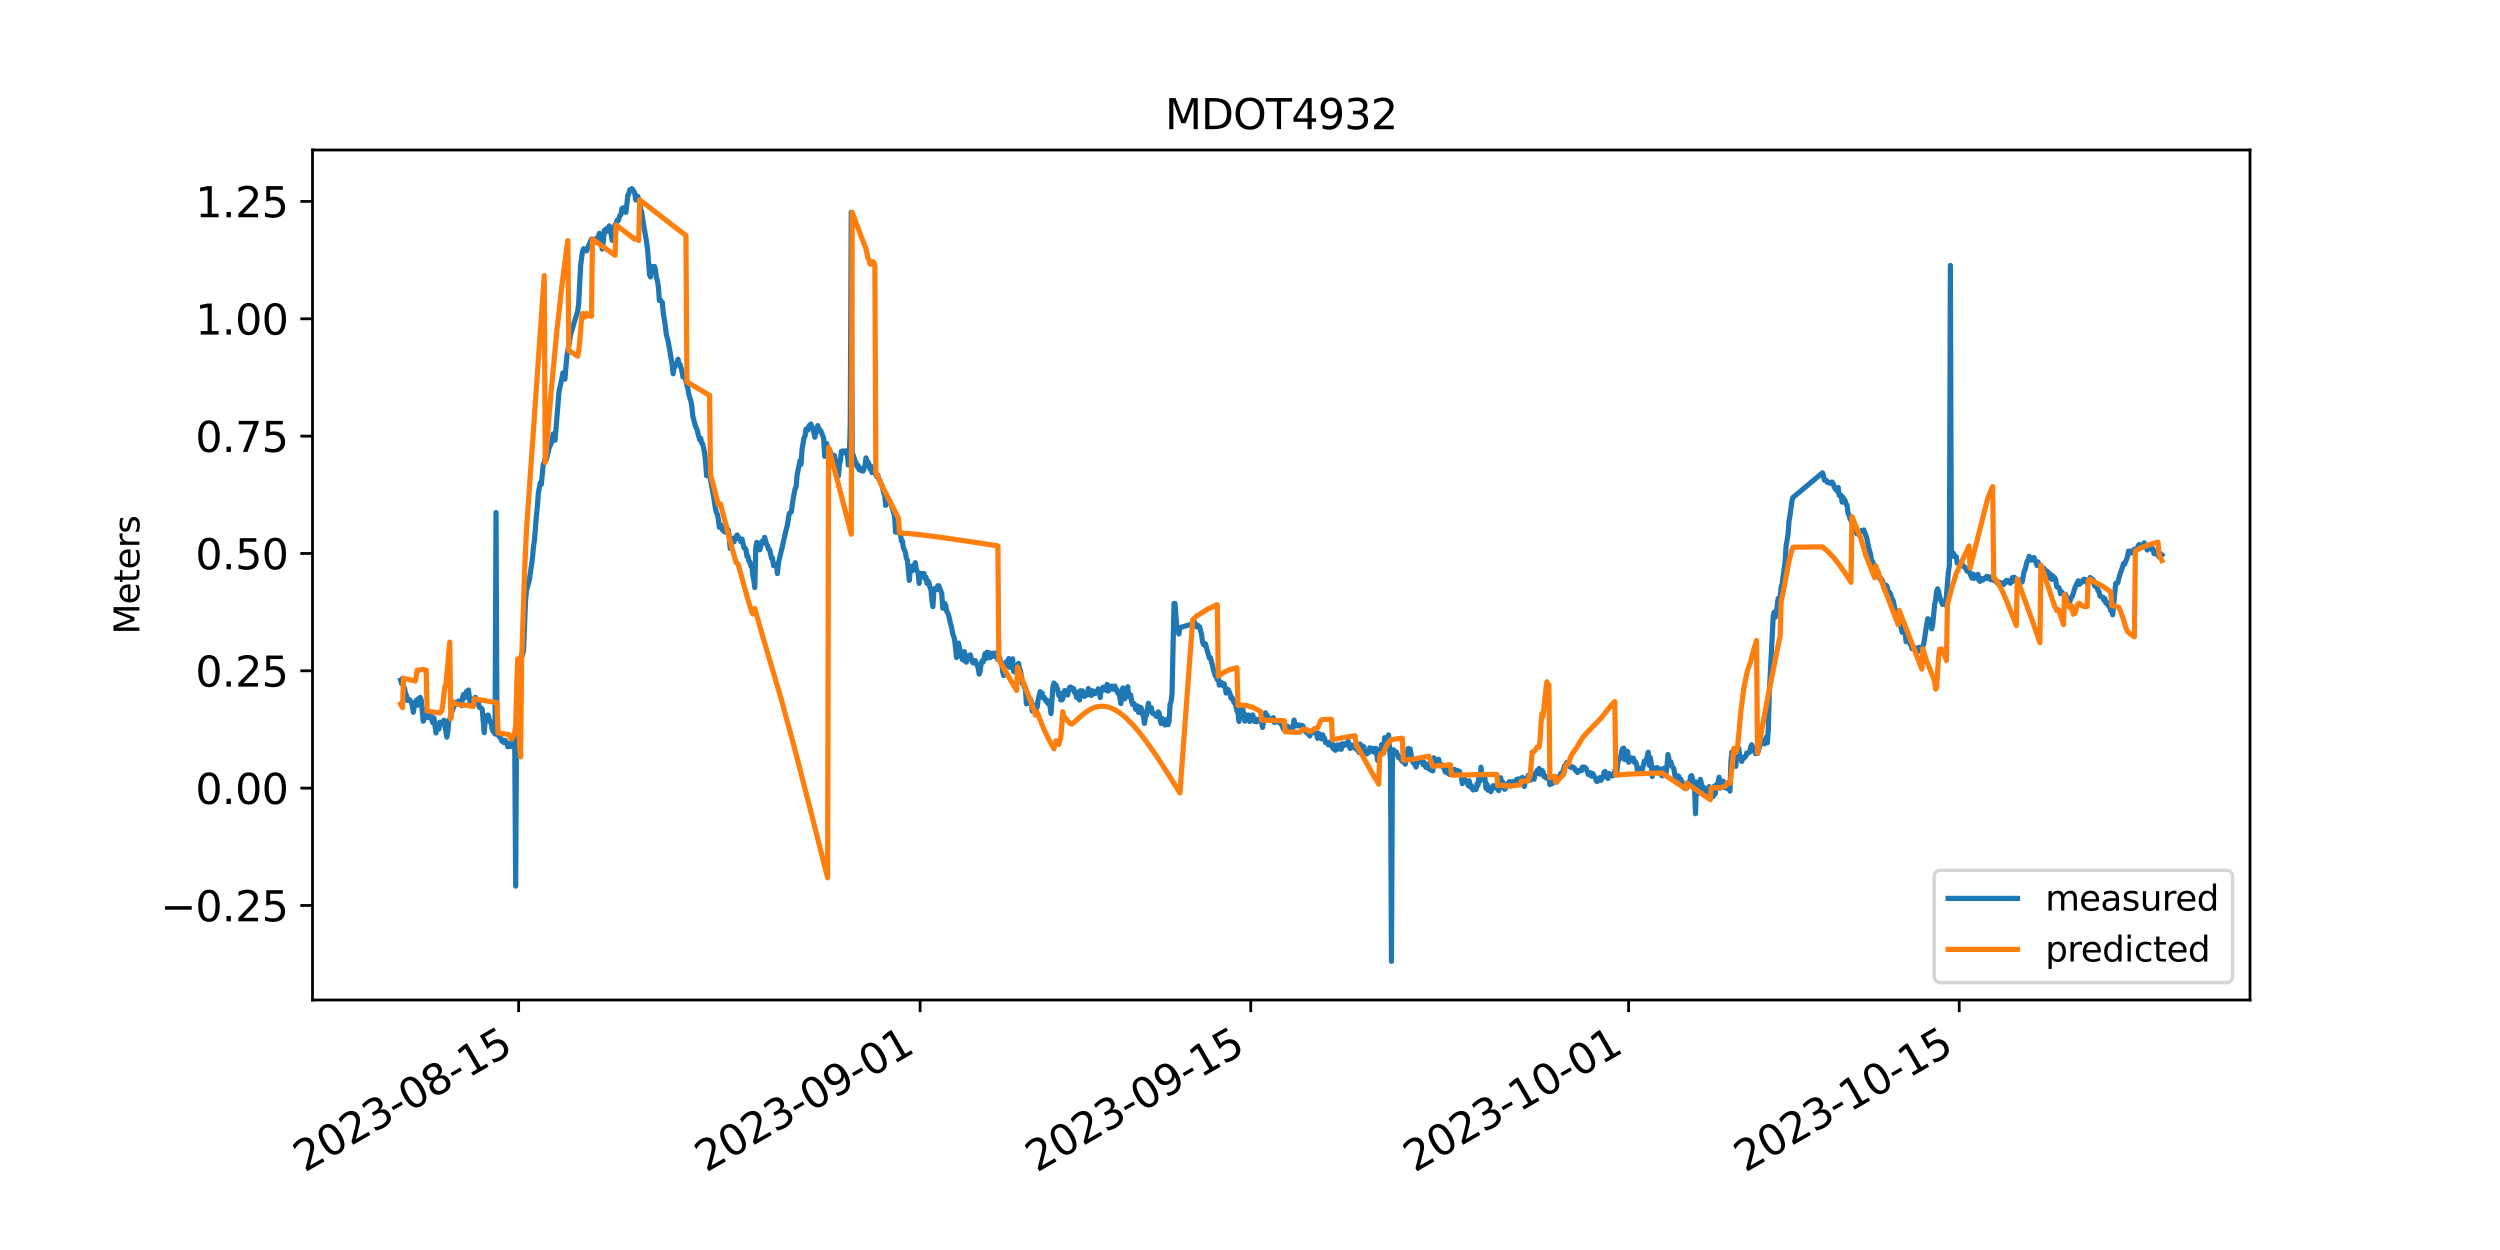 <?xml version="1.0" encoding="utf-8" standalone="no"?>
<!DOCTYPE svg PUBLIC "-//W3C//DTD SVG 1.1//EN"
  "http://www.w3.org/Graphics/SVG/1.1/DTD/svg11.dtd">
<svg xmlns:xlink="http://www.w3.org/1999/xlink" width="720pt" height="360pt" viewBox="0 0 720 360" xmlns="http://www.w3.org/2000/svg" version="1.1">
 <defs>
  <style type="text/css">*{stroke-linejoin: round; stroke-linecap: butt}</style>
 </defs>
 <g id="figure_1">
  <g id="patch_1">
   <path d="M 0 360 
L 720 360 
L 720 0 
L 0 0 
z
" style="fill: #ffffff"/>
  </g>
  <g id="axes_1">
   <g id="patch_2">
    <path d="M 90 288 
L 648 288 
L 648 43.2 
L 90 43.2 
z
" style="fill: #ffffff"/>
   </g>
   <g id="matplotlib.axis_1">
    <g id="xtick_1">
     <g id="line2d_1">
      <defs>
       <path id="m3774cfbb90" d="M 0 0 
L 0 3.5 
" style="stroke: #000000; stroke-width: 0.8"/>
      </defs>
      <g>
       <use xlink:href="#m3774cfbb90" x="149.371" y="288" style="stroke: #000000; stroke-width: 0.8"/>
      </g>
     </g>
     <g id="text_1">
      <!-- 2023-08-15 -->
      <g transform="translate(87.727 337.766) rotate(-30) scale(0.12 -0.12)">
       <defs>
        <path id="DejaVuSans-32" d="M 1228 531 
L 3431 531 
L 3431 0 
L 469 0 
L 469 531 
Q 828 903 1448 1529 
Q 2069 2156 2228 2338 
Q 2531 2678 2651 2914 
Q 2772 3150 2772 3378 
Q 2772 3750 2511 3984 
Q 2250 4219 1831 4219 
Q 1534 4219 1204 4116 
Q 875 4013 500 3803 
L 500 4441 
Q 881 4594 1212 4672 
Q 1544 4750 1819 4750 
Q 2544 4750 2975 4387 
Q 3406 4025 3406 3419 
Q 3406 3131 3298 2873 
Q 3191 2616 2906 2266 
Q 2828 2175 2409 1742 
Q 1991 1309 1228 531 
z
" transform="scale(0.016)"/>
        <path id="DejaVuSans-30" d="M 2034 4250 
Q 1547 4250 1301 3770 
Q 1056 3291 1056 2328 
Q 1056 1369 1301 889 
Q 1547 409 2034 409 
Q 2525 409 2770 889 
Q 3016 1369 3016 2328 
Q 3016 3291 2770 3770 
Q 2525 4250 2034 4250 
z
M 2034 4750 
Q 2819 4750 3233 4129 
Q 3647 3509 3647 2328 
Q 3647 1150 3233 529 
Q 2819 -91 2034 -91 
Q 1250 -91 836 529 
Q 422 1150 422 2328 
Q 422 3509 836 4129 
Q 1250 4750 2034 4750 
z
" transform="scale(0.016)"/>
        <path id="DejaVuSans-33" d="M 2597 2516 
Q 3050 2419 3304 2112 
Q 3559 1806 3559 1356 
Q 3559 666 3084 287 
Q 2609 -91 1734 -91 
Q 1441 -91 1130 -33 
Q 819 25 488 141 
L 488 750 
Q 750 597 1062 519 
Q 1375 441 1716 441 
Q 2309 441 2620 675 
Q 2931 909 2931 1356 
Q 2931 1769 2642 2001 
Q 2353 2234 1838 2234 
L 1294 2234 
L 1294 2753 
L 1863 2753 
Q 2328 2753 2575 2939 
Q 2822 3125 2822 3475 
Q 2822 3834 2567 4026 
Q 2313 4219 1838 4219 
Q 1578 4219 1281 4162 
Q 984 4106 628 3988 
L 628 4550 
Q 988 4650 1302 4700 
Q 1616 4750 1894 4750 
Q 2613 4750 3031 4423 
Q 3450 4097 3450 3541 
Q 3450 3153 3228 2886 
Q 3006 2619 2597 2516 
z
" transform="scale(0.016)"/>
        <path id="DejaVuSans-2d" d="M 313 2009 
L 1997 2009 
L 1997 1497 
L 313 1497 
L 313 2009 
z
" transform="scale(0.016)"/>
        <path id="DejaVuSans-38" d="M 2034 2216 
Q 1584 2216 1326 1975 
Q 1069 1734 1069 1313 
Q 1069 891 1326 650 
Q 1584 409 2034 409 
Q 2484 409 2743 651 
Q 3003 894 3003 1313 
Q 3003 1734 2745 1975 
Q 2488 2216 2034 2216 
z
M 1403 2484 
Q 997 2584 770 2862 
Q 544 3141 544 3541 
Q 544 4100 942 4425 
Q 1341 4750 2034 4750 
Q 2731 4750 3128 4425 
Q 3525 4100 3525 3541 
Q 3525 3141 3298 2862 
Q 3072 2584 2669 2484 
Q 3125 2378 3379 2068 
Q 3634 1759 3634 1313 
Q 3634 634 3220 271 
Q 2806 -91 2034 -91 
Q 1263 -91 848 271 
Q 434 634 434 1313 
Q 434 1759 690 2068 
Q 947 2378 1403 2484 
z
M 1172 3481 
Q 1172 3119 1398 2916 
Q 1625 2713 2034 2713 
Q 2441 2713 2670 2916 
Q 2900 3119 2900 3481 
Q 2900 3844 2670 4047 
Q 2441 4250 2034 4250 
Q 1625 4250 1398 4047 
Q 1172 3844 1172 3481 
z
" transform="scale(0.016)"/>
        <path id="DejaVuSans-31" d="M 794 531 
L 1825 531 
L 1825 4091 
L 703 3866 
L 703 4441 
L 1819 4666 
L 2450 4666 
L 2450 531 
L 3481 531 
L 3481 0 
L 794 0 
L 794 531 
z
" transform="scale(0.016)"/>
        <path id="DejaVuSans-35" d="M 691 4666 
L 3169 4666 
L 3169 4134 
L 1269 4134 
L 1269 2991 
Q 1406 3038 1543 3061 
Q 1681 3084 1819 3084 
Q 2600 3084 3056 2656 
Q 3513 2228 3513 1497 
Q 3513 744 3044 326 
Q 2575 -91 1722 -91 
Q 1428 -91 1123 -41 
Q 819 9 494 109 
L 494 744 
Q 775 591 1075 516 
Q 1375 441 1709 441 
Q 2250 441 2565 725 
Q 2881 1009 2881 1497 
Q 2881 1984 2565 2268 
Q 2250 2553 1709 2553 
Q 1456 2553 1204 2497 
Q 953 2441 691 2322 
L 691 4666 
z
" transform="scale(0.016)"/>
       </defs>
       <use xlink:href="#DejaVuSans-32"/>
       <use xlink:href="#DejaVuSans-30" x="63.623"/>
       <use xlink:href="#DejaVuSans-32" x="127.246"/>
       <use xlink:href="#DejaVuSans-33" x="190.869"/>
       <use xlink:href="#DejaVuSans-2d" x="254.492"/>
       <use xlink:href="#DejaVuSans-30" x="290.576"/>
       <use xlink:href="#DejaVuSans-38" x="354.199"/>
       <use xlink:href="#DejaVuSans-2d" x="417.822"/>
       <use xlink:href="#DejaVuSans-31" x="453.906"/>
       <use xlink:href="#DejaVuSans-35" x="517.529"/>
      </g>
     </g>
    </g>
    <g id="xtick_2">
     <g id="line2d_2">
      <g>
       <use xlink:href="#m3774cfbb90" x="264.995" y="288" style="stroke: #000000; stroke-width: 0.8"/>
      </g>
     </g>
     <g id="text_2">
      <!-- 2023-09-01 -->
      <g transform="translate(203.352 337.766) rotate(-30) scale(0.12 -0.12)">
       <defs>
        <path id="DejaVuSans-39" d="M 703 97 
L 703 672 
Q 941 559 1184 500 
Q 1428 441 1663 441 
Q 2288 441 2617 861 
Q 2947 1281 2994 2138 
Q 2813 1869 2534 1725 
Q 2256 1581 1919 1581 
Q 1219 1581 811 2004 
Q 403 2428 403 3163 
Q 403 3881 828 4315 
Q 1253 4750 1959 4750 
Q 2769 4750 3195 4129 
Q 3622 3509 3622 2328 
Q 3622 1225 3098 567 
Q 2575 -91 1691 -91 
Q 1453 -91 1209 -44 
Q 966 3 703 97 
z
M 1959 2075 
Q 2384 2075 2632 2365 
Q 2881 2656 2881 3163 
Q 2881 3666 2632 3958 
Q 2384 4250 1959 4250 
Q 1534 4250 1286 3958 
Q 1038 3666 1038 3163 
Q 1038 2656 1286 2365 
Q 1534 2075 1959 2075 
z
" transform="scale(0.016)"/>
       </defs>
       <use xlink:href="#DejaVuSans-32"/>
       <use xlink:href="#DejaVuSans-30" x="63.623"/>
       <use xlink:href="#DejaVuSans-32" x="127.246"/>
       <use xlink:href="#DejaVuSans-33" x="190.869"/>
       <use xlink:href="#DejaVuSans-2d" x="254.492"/>
       <use xlink:href="#DejaVuSans-30" x="290.576"/>
       <use xlink:href="#DejaVuSans-39" x="354.199"/>
       <use xlink:href="#DejaVuSans-2d" x="417.822"/>
       <use xlink:href="#DejaVuSans-30" x="453.906"/>
       <use xlink:href="#DejaVuSans-31" x="517.529"/>
      </g>
     </g>
    </g>
    <g id="xtick_3">
     <g id="line2d_3">
      <g>
       <use xlink:href="#m3774cfbb90" x="360.215" y="288" style="stroke: #000000; stroke-width: 0.8"/>
      </g>
     </g>
     <g id="text_3">
      <!-- 2023-09-15 -->
      <g transform="translate(298.571 337.766) rotate(-30) scale(0.12 -0.12)">
       <use xlink:href="#DejaVuSans-32"/>
       <use xlink:href="#DejaVuSans-30" x="63.623"/>
       <use xlink:href="#DejaVuSans-32" x="127.246"/>
       <use xlink:href="#DejaVuSans-33" x="190.869"/>
       <use xlink:href="#DejaVuSans-2d" x="254.492"/>
       <use xlink:href="#DejaVuSans-30" x="290.576"/>
       <use xlink:href="#DejaVuSans-39" x="354.199"/>
       <use xlink:href="#DejaVuSans-2d" x="417.822"/>
       <use xlink:href="#DejaVuSans-31" x="453.906"/>
       <use xlink:href="#DejaVuSans-35" x="517.529"/>
      </g>
     </g>
    </g>
    <g id="xtick_4">
     <g id="line2d_4">
      <g>
       <use xlink:href="#m3774cfbb90" x="469.038" y="288" style="stroke: #000000; stroke-width: 0.8"/>
      </g>
     </g>
     <g id="text_4">
      <!-- 2023-10-01 -->
      <g transform="translate(407.394 337.766) rotate(-30) scale(0.12 -0.12)">
       <use xlink:href="#DejaVuSans-32"/>
       <use xlink:href="#DejaVuSans-30" x="63.623"/>
       <use xlink:href="#DejaVuSans-32" x="127.246"/>
       <use xlink:href="#DejaVuSans-33" x="190.869"/>
       <use xlink:href="#DejaVuSans-2d" x="254.492"/>
       <use xlink:href="#DejaVuSans-31" x="290.576"/>
       <use xlink:href="#DejaVuSans-30" x="354.199"/>
       <use xlink:href="#DejaVuSans-2d" x="417.822"/>
       <use xlink:href="#DejaVuSans-30" x="453.906"/>
       <use xlink:href="#DejaVuSans-31" x="517.529"/>
      </g>
     </g>
    </g>
    <g id="xtick_5">
     <g id="line2d_5">
      <g>
       <use xlink:href="#m3774cfbb90" x="564.257" y="288" style="stroke: #000000; stroke-width: 0.8"/>
      </g>
     </g>
     <g id="text_5">
      <!-- 2023-10-15 -->
      <g transform="translate(502.614 337.766) rotate(-30) scale(0.12 -0.12)">
       <use xlink:href="#DejaVuSans-32"/>
       <use xlink:href="#DejaVuSans-30" x="63.623"/>
       <use xlink:href="#DejaVuSans-32" x="127.246"/>
       <use xlink:href="#DejaVuSans-33" x="190.869"/>
       <use xlink:href="#DejaVuSans-2d" x="254.492"/>
       <use xlink:href="#DejaVuSans-31" x="290.576"/>
       <use xlink:href="#DejaVuSans-30" x="354.199"/>
       <use xlink:href="#DejaVuSans-2d" x="417.822"/>
       <use xlink:href="#DejaVuSans-31" x="453.906"/>
       <use xlink:href="#DejaVuSans-35" x="517.529"/>
      </g>
     </g>
    </g>
   </g>
   <g id="matplotlib.axis_2">
    <g id="ytick_1">
     <g id="line2d_6">
      <defs>
       <path id="md113af13cb" d="M 0 0 
L -3.5 0 
" style="stroke: #000000; stroke-width: 0.8"/>
      </defs>
      <g>
       <use xlink:href="#md113af13cb" x="90" y="260.779" style="stroke: #000000; stroke-width: 0.8"/>
      </g>
     </g>
     <g id="text_6">
      <!-- −0.25 -->
      <g transform="translate(46.226 265.338) scale(0.12 -0.12)">
       <defs>
        <path id="DejaVuSans-2212" d="M 678 2272 
L 4684 2272 
L 4684 1741 
L 678 1741 
L 678 2272 
z
" transform="scale(0.016)"/>
        <path id="DejaVuSans-2e" d="M 684 794 
L 1344 794 
L 1344 0 
L 684 0 
L 684 794 
z
" transform="scale(0.016)"/>
       </defs>
       <use xlink:href="#DejaVuSans-2212"/>
       <use xlink:href="#DejaVuSans-30" x="83.789"/>
       <use xlink:href="#DejaVuSans-2e" x="147.412"/>
       <use xlink:href="#DejaVuSans-32" x="179.199"/>
       <use xlink:href="#DejaVuSans-35" x="242.822"/>
      </g>
     </g>
    </g>
    <g id="ytick_2">
     <g id="line2d_7">
      <g>
       <use xlink:href="#md113af13cb" x="90" y="226.985" style="stroke: #000000; stroke-width: 0.8"/>
      </g>
     </g>
     <g id="text_7">
      <!-- 0.00 -->
      <g transform="translate(56.281 231.544) scale(0.12 -0.12)">
       <use xlink:href="#DejaVuSans-30"/>
       <use xlink:href="#DejaVuSans-2e" x="63.623"/>
       <use xlink:href="#DejaVuSans-30" x="95.41"/>
       <use xlink:href="#DejaVuSans-30" x="159.033"/>
      </g>
     </g>
    </g>
    <g id="ytick_3">
     <g id="line2d_8">
      <g>
       <use xlink:href="#md113af13cb" x="90" y="193.191" style="stroke: #000000; stroke-width: 0.8"/>
      </g>
     </g>
     <g id="text_8">
      <!-- 0.25 -->
      <g transform="translate(56.281 197.75) scale(0.12 -0.12)">
       <use xlink:href="#DejaVuSans-30"/>
       <use xlink:href="#DejaVuSans-2e" x="63.623"/>
       <use xlink:href="#DejaVuSans-32" x="95.41"/>
       <use xlink:href="#DejaVuSans-35" x="159.033"/>
      </g>
     </g>
    </g>
    <g id="ytick_4">
     <g id="line2d_9">
      <g>
       <use xlink:href="#md113af13cb" x="90" y="159.397" style="stroke: #000000; stroke-width: 0.8"/>
      </g>
     </g>
     <g id="text_9">
      <!-- 0.50 -->
      <g transform="translate(56.281 163.956) scale(0.12 -0.12)">
       <use xlink:href="#DejaVuSans-30"/>
       <use xlink:href="#DejaVuSans-2e" x="63.623"/>
       <use xlink:href="#DejaVuSans-35" x="95.41"/>
       <use xlink:href="#DejaVuSans-30" x="159.033"/>
      </g>
     </g>
    </g>
    <g id="ytick_5">
     <g id="line2d_10">
      <g>
       <use xlink:href="#md113af13cb" x="90" y="125.602" style="stroke: #000000; stroke-width: 0.8"/>
      </g>
     </g>
     <g id="text_10">
      <!-- 0.75 -->
      <g transform="translate(56.281 130.161) scale(0.12 -0.12)">
       <defs>
        <path id="DejaVuSans-37" d="M 525 4666 
L 3525 4666 
L 3525 4397 
L 1831 0 
L 1172 0 
L 2766 4134 
L 525 4134 
L 525 4666 
z
" transform="scale(0.016)"/>
       </defs>
       <use xlink:href="#DejaVuSans-30"/>
       <use xlink:href="#DejaVuSans-2e" x="63.623"/>
       <use xlink:href="#DejaVuSans-37" x="95.41"/>
       <use xlink:href="#DejaVuSans-35" x="159.033"/>
      </g>
     </g>
    </g>
    <g id="ytick_6">
     <g id="line2d_11">
      <g>
       <use xlink:href="#md113af13cb" x="90" y="91.808" style="stroke: #000000; stroke-width: 0.8"/>
      </g>
     </g>
     <g id="text_11">
      <!-- 1.00 -->
      <g transform="translate(56.281 96.367) scale(0.12 -0.12)">
       <use xlink:href="#DejaVuSans-31"/>
       <use xlink:href="#DejaVuSans-2e" x="63.623"/>
       <use xlink:href="#DejaVuSans-30" x="95.41"/>
       <use xlink:href="#DejaVuSans-30" x="159.033"/>
      </g>
     </g>
    </g>
    <g id="ytick_7">
     <g id="line2d_12">
      <g>
       <use xlink:href="#md113af13cb" x="90" y="58.014" style="stroke: #000000; stroke-width: 0.8"/>
      </g>
     </g>
     <g id="text_12">
      <!-- 1.25 -->
      <g transform="translate(56.281 62.573) scale(0.12 -0.12)">
       <use xlink:href="#DejaVuSans-31"/>
       <use xlink:href="#DejaVuSans-2e" x="63.623"/>
       <use xlink:href="#DejaVuSans-32" x="95.41"/>
       <use xlink:href="#DejaVuSans-35" x="159.033"/>
      </g>
     </g>
    </g>
    <g id="text_13">
     <!-- Meters -->
     <g transform="translate(40.146 182.688) rotate(-90) scale(0.1 -0.1)">
      <defs>
       <path id="DejaVuSans-4d" d="M 628 4666 
L 1569 4666 
L 2759 1491 
L 3956 4666 
L 4897 4666 
L 4897 0 
L 4281 0 
L 4281 4097 
L 3078 897 
L 2444 897 
L 1241 4097 
L 1241 0 
L 628 0 
L 628 4666 
z
" transform="scale(0.016)"/>
       <path id="DejaVuSans-65" d="M 3597 1894 
L 3597 1613 
L 953 1613 
Q 991 1019 1311 708 
Q 1631 397 2203 397 
Q 2534 397 2845 478 
Q 3156 559 3463 722 
L 3463 178 
Q 3153 47 2828 -22 
Q 2503 -91 2169 -91 
Q 1331 -91 842 396 
Q 353 884 353 1716 
Q 353 2575 817 3079 
Q 1281 3584 2069 3584 
Q 2775 3584 3186 3129 
Q 3597 2675 3597 1894 
z
M 3022 2063 
Q 3016 2534 2758 2815 
Q 2500 3097 2075 3097 
Q 1594 3097 1305 2825 
Q 1016 2553 972 2059 
L 3022 2063 
z
" transform="scale(0.016)"/>
       <path id="DejaVuSans-74" d="M 1172 4494 
L 1172 3500 
L 2356 3500 
L 2356 3053 
L 1172 3053 
L 1172 1153 
Q 1172 725 1289 603 
Q 1406 481 1766 481 
L 2356 481 
L 2356 0 
L 1766 0 
Q 1100 0 847 248 
Q 594 497 594 1153 
L 594 3053 
L 172 3053 
L 172 3500 
L 594 3500 
L 594 4494 
L 1172 4494 
z
" transform="scale(0.016)"/>
       <path id="DejaVuSans-72" d="M 2631 2963 
Q 2534 3019 2420 3045 
Q 2306 3072 2169 3072 
Q 1681 3072 1420 2755 
Q 1159 2438 1159 1844 
L 1159 0 
L 581 0 
L 581 3500 
L 1159 3500 
L 1159 2956 
Q 1341 3275 1631 3429 
Q 1922 3584 2338 3584 
Q 2397 3584 2469 3576 
Q 2541 3569 2628 3553 
L 2631 2963 
z
" transform="scale(0.016)"/>
       <path id="DejaVuSans-73" d="M 2834 3397 
L 2834 2853 
Q 2591 2978 2328 3040 
Q 2066 3103 1784 3103 
Q 1356 3103 1142 2972 
Q 928 2841 928 2578 
Q 928 2378 1081 2264 
Q 1234 2150 1697 2047 
L 1894 2003 
Q 2506 1872 2764 1633 
Q 3022 1394 3022 966 
Q 3022 478 2636 193 
Q 2250 -91 1575 -91 
Q 1294 -91 989 -36 
Q 684 19 347 128 
L 347 722 
Q 666 556 975 473 
Q 1284 391 1588 391 
Q 1994 391 2212 530 
Q 2431 669 2431 922 
Q 2431 1156 2273 1281 
Q 2116 1406 1581 1522 
L 1381 1569 
Q 847 1681 609 1914 
Q 372 2147 372 2553 
Q 372 3047 722 3315 
Q 1072 3584 1716 3584 
Q 2034 3584 2315 3537 
Q 2597 3491 2834 3397 
z
" transform="scale(0.016)"/>
      </defs>
      <use xlink:href="#DejaVuSans-4d"/>
      <use xlink:href="#DejaVuSans-65" x="86.279"/>
      <use xlink:href="#DejaVuSans-74" x="147.803"/>
      <use xlink:href="#DejaVuSans-65" x="187.012"/>
      <use xlink:href="#DejaVuSans-72" x="248.535"/>
      <use xlink:href="#DejaVuSans-73" x="289.648"/>
     </g>
    </g>
   </g>
   <g id="line2d_13">
    <path d="M 115.364 195.875 
L 115.647 196.812 
L 115.93 195.348 
L 116.214 198.029 
L 116.497 198.209 
L 116.781 199.74 
L 117.064 200.281 
L 117.347 201.722 
L 117.914 201.452 
L 118.481 202.263 
L 118.764 203.231 
L 119.048 205.146 
L 119.331 202.894 
L 119.615 202.691 
L 119.898 201.666 
L 120.181 203.119 
L 120.465 201.227 
L 120.748 201.137 
L 121.031 200.866 
L 121.315 201.632 
L 121.882 207.714 
L 122.165 207.083 
L 122.448 204.254 
L 122.732 204.763 
L 123.015 204.515 
L 123.299 206.655 
L 123.582 206.633 
L 123.865 206.137 
L 124.149 206.25 
L 124.432 207.646 
L 124.716 208.232 
L 124.999 206.768 
L 125.566 211.092 
L 125.849 209.66 
L 126.133 209.696 
L 126.416 209.966 
L 126.699 207.984 
L 126.983 208.092 
L 127.266 208.416 
L 127.55 208.119 
L 127.833 207.421 
L 128.683 212.309 
L 128.966 210.799 
L 129.25 207.443 
L 129.817 206.723 
L 130.1 204.966 
L 131.234 202.285 
L 131.517 202.826 
L 131.8 202.736 
L 132.084 201.858 
L 132.367 202.466 
L 132.651 202.335 
L 132.934 203.227 
L 133.217 201.002 
L 133.501 199.984 
L 133.784 201.024 
L 134.351 199.166 
L 134.634 199.47 
L 134.918 198.727 
L 135.485 203.254 
L 135.768 201.524 
L 136.335 201.272 
L 136.618 202.331 
L 136.901 200.821 
L 137.468 202.353 
L 137.752 202.376 
L 138.035 203.682 
L 138.602 203.93 
L 138.885 204.335 
L 139.452 211.011 
L 139.735 207.612 
L 140.019 207.747 
L 140.302 205.991 
L 140.586 205.957 
L 141.152 207.95 
L 141.436 207.849 
L 141.719 209.944 
L 142.003 210.552 
L 142.569 211.39 
L 142.853 147.598 
L 143.136 211.092 
L 143.42 211.745 
L 143.703 211.903 
L 143.986 212.466 
L 144.27 212.669 
L 144.553 213.471 
L 144.836 213.457 
L 145.12 213.863 
L 145.403 213.187 
L 145.97 214.043 
L 146.253 215.092 
L 146.537 214.201 
L 147.104 215.011 
L 147.387 214.02 
L 147.67 212.218 
L 147.954 213.705 
L 148.237 214.291 
L 148.521 255.194 
L 148.804 202.15 
L 149.087 192.555 
L 149.371 190.303 
L 149.654 190.731 
L 149.938 190.731 
L 150.221 188.366 
L 150.504 188.636 
L 150.788 187.262 
L 151.354 172.96 
L 151.638 170.054 
L 152.488 166.878 
L 153.338 160.887 
L 153.622 157.553 
L 153.905 155.729 
L 154.472 148.702 
L 154.755 146.021 
L 155.039 142.012 
L 155.605 139.039 
L 155.889 139.512 
L 156.456 133.746 
L 156.739 133.205 
L 157.022 131.831 
L 157.306 132.485 
L 158.156 129.016 
L 159.006 127.034 
L 159.289 124.984 
L 159.573 125.209 
L 159.856 126.764 
L 160.99 112.821 
L 161.84 108.925 
L 162.123 107.371 
L 162.69 109.195 
L 163.257 102.618 
L 164.391 96.109 
L 166.374 89.644 
L 166.658 87.505 
L 167.224 76.378 
L 167.791 72.211 
L 168.075 71.625 
L 168.358 72.189 
L 168.641 72.121 
L 168.925 72.256 
L 169.492 70.679 
L 169.775 70.274 
L 170.342 68.855 
L 170.625 70.522 
L 170.909 69.914 
L 171.192 69.869 
L 171.475 68.833 
L 171.759 69.306 
L 172.042 68.472 
L 172.326 68.269 
L 172.609 67.211 
L 172.892 67.819 
L 173.459 71.738 
L 173.743 69.598 
L 174.026 66.355 
L 174.309 66.941 
L 174.593 65.882 
L 174.876 66.49 
L 175.159 66.017 
L 175.443 65.071 
L 175.726 65.814 
L 176.293 69.215 
L 176.86 65.274 
L 177.143 64.778 
L 177.427 64.576 
L 177.71 63.427 
L 177.993 63.63 
L 178.56 62.008 
L 178.844 61.783 
L 179.127 60.048 
L 179.694 59.801 
L 179.977 59.936 
L 180.261 61.152 
L 180.827 56.287 
L 181.111 55.679 
L 181.394 54.643 
L 181.678 54.553 
L 181.961 54.327 
L 182.528 55.071 
L 182.811 55.634 
L 183.094 57.616 
L 183.378 56.782 
L 183.661 56.535 
L 184.228 58.291 
L 184.511 60.251 
L 184.795 60.994 
L 185.362 64.801 
L 186.212 69.666 
L 186.495 71.761 
L 187.062 79.058 
L 187.345 79.757 
L 187.629 76.716 
L 187.912 76.941 
L 188.479 76.738 
L 188.762 77.662 
L 189.046 79.959 
L 189.329 80.815 
L 189.612 82.572 
L 189.896 86.536 
L 190.179 86.333 
L 190.463 86.829 
L 190.746 87.054 
L 191.029 90.162 
L 191.596 93.744 
L 191.88 96.266 
L 192.446 98.384 
L 193.013 101.627 
L 193.58 105.051 
L 193.863 107.641 
L 194.147 105.659 
L 194.43 105.659 
L 194.714 104.668 
L 194.997 104.285 
L 195.28 103.474 
L 195.564 104.893 
L 195.847 104.938 
L 196.414 106.965 
L 196.697 108.587 
L 196.981 107.866 
L 197.264 108.384 
L 197.831 111.019 
L 198.114 111.92 
L 198.398 113.677 
L 198.964 115.479 
L 199.248 117.078 
L 199.531 119.894 
L 200.381 123.07 
L 200.665 123.407 
L 201.232 125.66 
L 201.515 126.651 
L 201.798 126.245 
L 202.082 127.619 
L 202.365 127.777 
L 202.932 130.435 
L 203.215 133.07 
L 203.499 137.012 
L 203.782 135.39 
L 204.349 136.629 
L 205.482 142.8 
L 206.049 146.449 
L 206.333 147.688 
L 206.616 148.161 
L 206.899 149.625 
L 207.183 151.877 
L 207.466 151.269 
L 207.75 151.247 
L 208.033 152.621 
L 208.316 151.855 
L 208.6 153.139 
L 208.883 153.229 
L 209.167 152.959 
L 209.45 153.319 
L 209.733 152.576 
L 210.017 154.693 
L 210.3 157.959 
L 210.867 155.008 
L 211.15 156.112 
L 211.434 156.022 
L 211.717 154.873 
L 212.001 154.603 
L 212.284 154.085 
L 213.417 156.022 
L 213.701 155.233 
L 214.268 157.801 
L 214.551 157.846 
L 214.834 158.274 
L 215.118 160.234 
L 215.401 160.234 
L 215.685 161.608 
L 215.968 161.81 
L 216.251 163.027 
L 216.535 162.959 
L 216.818 165.752 
L 217.102 167.081 
L 217.385 169.221 
L 217.668 157.621 
L 217.952 156.202 
L 218.235 157.486 
L 218.802 158.342 
L 219.085 157.373 
L 219.369 155.999 
L 219.652 156.247 
L 220.219 154.76 
L 220.786 156.81 
L 221.069 157.171 
L 221.352 158.162 
L 221.636 158.229 
L 222.203 160.797 
L 222.486 160.729 
L 222.769 162.869 
L 223.053 162.554 
L 223.62 162.792 
L 223.903 165.189 
L 224.186 162.148 
L 225.32 157.418 
L 226.17 153.544 
L 226.737 151.359 
L 227.304 147.868 
L 227.87 147.485 
L 228.437 143.589 
L 229.004 140.728 
L 229.287 140.21 
L 229.571 136.742 
L 230.421 132.62 
L 230.704 133.723 
L 230.988 129.444 
L 231.555 126.065 
L 231.838 125.682 
L 232.121 123.588 
L 232.405 123.61 
L 232.688 123.88 
L 232.972 122.687 
L 233.538 122.124 
L 233.822 123.092 
L 234.105 123.25 
L 234.672 125.908 
L 235.522 122.574 
L 235.805 123.475 
L 236.372 124.038 
L 237.222 126.245 
L 237.506 131.426 
L 237.789 128.678 
L 238.073 127.755 
L 238.356 128.881 
L 238.639 129.331 
L 238.923 129.444 
L 239.206 130.547 
L 239.49 130.773 
L 239.773 131.786 
L 240.056 131.111 
L 240.34 131.223 
L 240.623 132.71 
L 240.907 132.845 
L 241.473 137.079 
L 241.757 133.881 
L 242.04 132.62 
L 242.324 129.962 
L 242.607 129.894 
L 242.89 130.48 
L 243.174 129.872 
L 243.457 130.052 
L 243.74 129.827 
L 244.024 130.57 
L 244.307 133.926 
L 244.591 132.62 
L 244.874 121.808 
L 245.157 61.152 
L 245.441 131.358 
L 245.724 131.066 
L 246.291 132.912 
L 246.574 133.34 
L 246.858 134.422 
L 247.141 134.084 
L 247.425 135.255 
L 247.708 135.12 
L 247.991 135.548 
L 248.275 134.895 
L 248.558 135.683 
L 249.125 134.106 
L 249.408 131.876 
L 249.692 132.8 
L 249.975 133.003 
L 250.259 133.633 
L 250.542 135.052 
L 250.825 134.264 
L 251.109 136.111 
L 251.675 135.818 
L 251.959 136.021 
L 252.526 137.282 
L 252.809 136.832 
L 253.092 137.98 
L 253.376 138.251 
L 253.659 139.242 
L 253.943 139.737 
L 254.226 140.616 
L 254.509 142.012 
L 254.793 142.463 
L 255.076 145.571 
L 255.36 143.521 
L 255.643 143.566 
L 255.926 144.242 
L 256.21 144.219 
L 257.06 146.472 
L 257.343 147.688 
L 257.627 148.386 
L 257.91 153.251 
L 258.193 151.359 
L 258.477 151.873 
L 258.76 153.454 
L 259.044 153.567 
L 259.327 153.814 
L 259.61 155.819 
L 259.894 155.797 
L 260.177 157.801 
L 260.461 158.297 
L 260.744 159.108 
L 261.027 160.752 
L 261.311 161.27 
L 261.878 167.149 
L 262.161 164.153 
L 262.444 163.094 
L 262.728 164.387 
L 263.011 164.108 
L 263.578 162.058 
L 263.861 163.905 
L 264.428 165.076 
L 264.712 168.027 
L 264.995 165.662 
L 265.278 165.144 
L 265.562 165.752 
L 265.845 165.189 
L 266.128 165.189 
L 266.412 166.63 
L 266.695 166.225 
L 266.979 168.027 
L 267.262 167.284 
L 267.545 167.892 
L 267.829 169.131 
L 268.112 169.761 
L 268.396 172.892 
L 268.679 174.716 
L 268.962 170.077 
L 269.246 169.446 
L 269.529 169.55 
L 269.813 169.784 
L 270.096 168.685 
L 270.379 168.703 
L 271.23 170.955 
L 271.513 175.171 
L 271.796 174.153 
L 272.08 173.793 
L 272.363 174.379 
L 272.647 176.09 
L 272.93 176.496 
L 273.213 177.239 
L 273.78 179.717 
L 274.063 180.753 
L 274.347 182.42 
L 274.914 184.091 
L 275.48 189.357 
L 276.047 185.213 
L 276.331 186.744 
L 276.614 187.578 
L 276.897 189.118 
L 277.181 190.01 
L 277.464 190.01 
L 277.748 187.679 
L 278.031 190.461 
L 278.314 190.686 
L 278.598 188.951 
L 278.881 188.861 
L 279.165 188.996 
L 279.448 188.591 
L 280.015 190.596 
L 280.298 190.934 
L 280.582 190.663 
L 280.865 190.235 
L 281.148 191.118 
L 281.432 191.587 
L 281.715 192.398 
L 281.998 194.132 
L 282.282 193.443 
L 282.565 191.046 
L 282.849 190.307 
L 283.132 190.686 
L 283.699 188.226 
L 283.982 189.686 
L 284.266 187.848 
L 284.549 188.496 
L 284.832 187.956 
L 285.116 189.436 
L 285.683 188.974 
L 285.966 188.141 
L 286.249 188.749 
L 286.533 189.064 
L 286.816 188.028 
L 287.383 189.988 
L 287.666 188.929 
L 287.95 189.65 
L 288.233 191.114 
L 288.517 191.249 
L 288.8 193.591 
L 289.083 194.537 
L 289.367 191.677 
L 289.65 190.708 
L 289.933 190.506 
L 290.217 190.767 
L 290.5 189.672 
L 290.784 192.206 
L 291.067 191.091 
L 291.35 191.733 
L 291.634 189.74 
L 291.917 193.389 
L 292.201 193.524 
L 292.484 193.456 
L 292.767 192.105 
L 293.051 191.744 
L 293.334 191.046 
L 293.618 192.51 
L 293.901 193.186 
L 294.468 196.88 
L 294.751 196.835 
L 295.035 197.983 
L 295.318 198.231 
L 295.601 202.713 
L 295.885 202.551 
L 296.168 202.533 
L 296.735 201.272 
L 297.018 202.218 
L 297.302 204.808 
L 297.585 203.119 
L 297.868 203.018 
L 298.152 204.988 
L 298.435 204.065 
L 298.719 203.632 
L 299.002 201.362 
L 299.569 199.2 
L 299.852 200.529 
L 300.136 199.628 
L 300.419 201.002 
L 300.702 200.799 
L 301.269 201.993 
L 301.553 201.677 
L 301.836 202.646 
L 302.119 202.736 
L 302.403 203.367 
L 302.686 205.506 
L 303.253 197.803 
L 303.536 196.7 
L 303.82 198.281 
L 304.103 197.254 
L 304.67 198.848 
L 304.953 200.308 
L 305.237 199.605 
L 305.52 201.578 
L 305.803 201.587 
L 306.087 201.249 
L 306.37 199.515 
L 306.654 198.862 
L 306.937 199.245 
L 307.22 199.312 
L 307.504 200.168 
L 307.787 198.682 
L 308.071 197.961 
L 308.354 197.848 
L 308.637 198.547 
L 308.921 198.209 
L 309.204 198.344 
L 309.488 199.47 
L 309.771 199.718 
L 310.054 200.889 
L 310.338 199.794 
L 310.621 199.267 
L 310.905 201.587 
L 311.188 198.929 
L 311.471 199.56 
L 311.755 198.974 
L 312.321 200.578 
L 312.605 199.605 
L 313.172 200.146 
L 313.455 198.276 
L 313.738 199.47 
L 314.022 199.357 
L 314.305 200.281 
L 314.589 198.907 
L 314.872 199.83 
L 315.439 199.74 
L 315.722 199.065 
L 316.006 199.267 
L 316.289 198.389 
L 316.572 198.821 
L 316.856 200.889 
L 317.139 198.434 
L 317.423 198.848 
L 317.706 197.875 
L 317.989 198.389 
L 318.556 198.839 
L 318.84 197.119 
L 319.123 199.02 
L 319.406 198.794 
L 319.69 197.659 
L 319.973 198.051 
L 320.256 197.605 
L 320.54 198.479 
L 320.823 198.344 
L 321.107 197.578 
L 321.39 198.839 
L 321.673 198.578 
L 321.957 199.673 
L 322.24 199.245 
L 322.807 202.623 
L 323.374 198.146 
L 323.657 199.312 
L 323.941 201.261 
L 324.224 198.794 
L 324.507 199.56 
L 324.791 197.781 
L 325.074 200.659 
L 325.358 199.902 
L 325.641 200.146 
L 325.924 202.072 
L 326.208 202.903 
L 326.491 202.551 
L 326.775 203.011 
L 327.058 204.29 
L 327.341 203.231 
L 327.625 203.367 
L 327.908 205.191 
L 328.191 204.02 
L 328.475 203.704 
L 328.758 204.132 
L 329.042 205.687 
L 329.325 206.416 
L 329.608 208.344 
L 329.892 206.182 
L 330.175 206.047 
L 330.742 202.545 
L 331.025 204.166 
L 331.309 203.795 
L 331.592 203.862 
L 331.876 205.416 
L 332.159 205.371 
L 332.442 205.72 
L 332.726 205.754 
L 333.009 206.308 
L 333.576 205.011 
L 333.859 205.389 
L 334.143 207.511 
L 334.426 208.389 
L 334.709 206.925 
L 334.993 207.691 
L 335.276 207.93 
L 335.56 208.817 
L 335.843 208.367 
L 336.126 207.092 
L 336.41 208.705 
L 336.693 207.736 
L 336.977 202.849 
L 337.26 202.128 
L 337.543 199.83 
L 338.11 173.793 
L 338.394 173.793 
L 338.96 181.316 
L 339.244 181.451 
L 339.527 182.577 
L 339.811 180.753 
L 343.495 179.672 
L 343.778 179.018 
L 344.061 179.176 
L 344.345 180.055 
L 344.628 180.55 
L 344.912 180.055 
L 345.195 180.392 
L 345.478 180.505 
L 346.045 182.69 
L 346.329 184.875 
L 346.612 185.573 
L 346.895 185.866 
L 347.179 185.393 
L 347.746 187.623 
L 348.312 189.515 
L 348.596 189.402 
L 349.729 193.794 
L 350.013 194.672 
L 350.296 194.808 
L 350.579 195.754 
L 350.863 194.92 
L 351.146 197.308 
L 351.713 196.519 
L 351.996 196.801 
L 352.28 197.524 
L 352.563 196.956 
L 352.847 197.983 
L 353.13 199.605 
L 353.697 198.592 
L 354.264 199.808 
L 354.547 201.092 
L 354.83 200.912 
L 355.114 201.497 
L 355.397 202.353 
L 355.681 202.105 
L 356.247 204.763 
L 356.531 205.236 
L 356.814 207.781 
L 357.098 206.47 
L 357.381 203.862 
L 357.664 205.227 
L 357.948 204.268 
L 358.514 207.714 
L 358.798 205.855 
L 359.365 206.633 
L 359.648 205.93 
L 359.931 207.781 
L 360.498 207.173 
L 360.782 205.912 
L 361.065 207.173 
L 361.348 207.804 
L 361.632 207.083 
L 361.915 207.871 
L 362.482 207.218 
L 362.765 207.376 
L 363.049 207.106 
L 363.332 208.029 
L 363.616 209.493 
L 364.182 205.889 
L 364.466 205.281 
L 364.749 206.723 
L 365.033 206.092 
L 365.316 207.218 
L 365.599 207.2 
L 365.883 207.362 
L 366.166 206.993 
L 366.449 207.579 
L 366.733 206.7 
L 367.016 208.065 
L 367.583 207.601 
L 367.866 207.916 
L 368.15 207.736 
L 368.433 207.759 
L 369 208.615 
L 369.283 208.885 
L 369.567 209.921 
L 369.85 209.696 
L 370.134 209.29 
L 370.417 210.056 
L 370.7 209.065 
L 370.984 210.191 
L 371.267 209.66 
L 371.551 209.425 
L 371.834 210.146 
L 372.117 209.989 
L 372.401 209.516 
L 372.684 207.376 
L 372.967 208.682 
L 373.251 209.011 
L 373.534 208.998 
L 373.818 208.772 
L 374.101 209.065 
L 374.384 208.817 
L 374.668 208.998 
L 374.951 208.907 
L 375.235 209.088 
L 375.801 210.529 
L 376.085 210.169 
L 376.368 211.07 
L 376.652 211.281 
L 376.935 211.092 
L 377.218 211.948 
L 377.502 211.227 
L 377.785 211.092 
L 378.069 210.754 
L 378.352 210.191 
L 379.202 211.606 
L 379.486 212.646 
L 379.769 211.182 
L 380.052 212.2 
L 380.336 212.011 
L 380.619 212.804 
L 380.902 211.606 
L 381.186 212.241 
L 381.469 212.579 
L 381.753 213.849 
L 382.036 213.908 
L 382.319 213.84 
L 382.603 214.538 
L 383.17 213.66 
L 383.453 213.885 
L 383.736 215.201 
L 384.02 215.665 
L 384.303 214.651 
L 384.587 216.093 
L 384.87 215.065 
L 385.153 214.538 
L 385.437 215.71 
L 385.72 215.417 
L 386.004 214.471 
L 386.287 215.8 
L 386.57 214.201 
L 386.854 214.606 
L 387.137 214.674 
L 387.421 214.155 
L 387.987 214.538 
L 388.271 213.502 
L 388.837 215.574 
L 389.404 214.606 
L 389.688 215.034 
L 389.971 214.899 
L 390.254 215.507 
L 390.538 215.079 
L 390.821 215.935 
L 391.105 215.822 
L 391.388 216.723 
L 391.671 214.246 
L 391.955 216.525 
L 392.238 214.768 
L 392.522 216.984 
L 392.805 215.065 
L 393.088 217.264 
L 393.372 216.93 
L 393.655 217.106 
L 393.939 216.656 
L 394.222 216.714 
L 394.505 215.349 
L 394.789 215.642 
L 395.072 215.687 
L 395.356 215.552 
L 395.639 216.611 
L 395.922 215.642 
L 396.206 215.507 
L 396.772 219.066 
L 397.056 216.16 
L 397.339 215.912 
L 397.623 216.849 
L 397.906 214.437 
L 398.189 216.453 
L 398.473 216.858 
L 398.756 212.444 
L 399.606 214.437 
L 399.89 211.633 
L 400.457 218.93 
L 400.74 276.873 
L 401.023 216.926 
L 401.307 215.912 
L 401.59 217.093 
L 402.157 216.543 
L 402.724 218.142 
L 403.007 218.3 
L 403.291 217.962 
L 403.574 218.908 
L 403.857 219.291 
L 404.141 219.444 
L 404.424 218.903 
L 404.707 220.079 
L 404.991 217.39 
L 405.274 216.858 
L 405.558 215.552 
L 405.841 217.207 
L 406.124 215.687 
L 406.691 219.066 
L 406.975 219.606 
L 407.541 220.214 
L 407.825 220.913 
L 408.108 219.156 
L 408.392 219.606 
L 408.675 218.75 
L 408.958 218.976 
L 409.525 218.548 
L 409.809 220.192 
L 410.092 219.539 
L 410.659 221.025 
L 410.942 220.057 
L 411.509 221.431 
L 412.642 222.039 
L 412.926 218.255 
L 413.493 218.93 
L 413.776 219.561 
L 414.059 219.336 
L 414.343 218.66 
L 414.626 220.327 
L 414.91 220.518 
L 415.193 220.214 
L 415.476 220.8 
L 415.76 220.53 
L 416.043 221.904 
L 416.327 222.377 
L 416.61 221.16 
L 416.893 222.66 
L 417.177 222.552 
L 417.46 223.052 
L 417.744 222.557 
L 418.027 222.877 
L 418.31 222.737 
L 418.877 221.588 
L 419.16 222.579 
L 419.444 223.019 
L 419.727 221.881 
L 420.011 222.951 
L 420.294 222.106 
L 420.577 223.075 
L 420.861 223.417 
L 421.144 225.688 
L 421.428 223.863 
L 421.711 224.133 
L 421.994 225.113 
L 422.278 224.832 
L 422.561 225.17 
L 422.845 226.228 
L 423.128 224.877 
L 423.411 226.656 
L 423.695 226.206 
L 423.978 227.039 
L 424.262 227.512 
L 424.545 227.093 
L 425.112 227.39 
L 425.395 225.688 
L 425.679 226.161 
L 425.962 223.606 
L 426.245 224.922 
L 426.529 220.958 
L 426.812 224.381 
L 427.379 224.066 
L 427.662 224.066 
L 427.946 227.039 
L 428.229 225.823 
L 428.512 227.553 
L 428.796 226.769 
L 429.363 228.008 
L 429.929 226.336 
L 430.213 226.273 
L 430.496 226.814 
L 430.78 226.836 
L 431.063 227.129 
L 431.346 227.219 
L 431.63 227.715 
L 431.913 226.341 
L 432.197 223.998 
L 432.48 226.341 
L 432.763 225.181 
L 433.33 227.309 
L 433.614 226.985 
L 433.897 226.003 
L 434.18 226.201 
L 434.464 225.372 
L 434.747 225.102 
L 435.03 226.408 
L 435.597 225.102 
L 435.881 225.913 
L 436.164 225.147 
L 436.447 225.417 
L 436.731 224.498 
L 437.014 224.931 
L 437.298 224.291 
L 437.581 224.944 
L 437.864 225.913 
L 438.148 225.85 
L 438.431 223.886 
L 438.715 224.552 
L 438.998 226.498 
L 439.281 225.201 
L 440.132 223.309 
L 440.415 223.255 
L 440.698 224.719 
L 440.982 222.931 
L 441.265 223.823 
L 441.549 222.962 
L 441.832 224.417 
L 442.115 222.805 
L 442.399 222.579 
L 442.682 221.904 
L 442.965 222.737 
L 443.249 221.318 
L 443.532 222.958 
L 443.816 221.859 
L 444.099 221.904 
L 444.382 222.219 
L 444.666 223.683 
L 444.949 223.458 
L 445.233 223.998 
L 445.516 223.931 
L 445.799 224.314 
L 446.083 223.728 
L 446.366 225.958 
L 446.65 225.012 
L 446.933 225.755 
L 447.216 225.575 
L 447.5 224.787 
L 447.783 225.125 
L 448.067 224.426 
L 448.35 225.17 
L 448.633 224.246 
L 448.917 223.751 
L 449.2 223.998 
L 449.483 222.76 
L 450.05 222.534 
L 450.617 220.485 
L 450.9 220.44 
L 451.184 219.629 
L 451.467 220.124 
L 451.751 219.786 
L 452.034 220.777 
L 452.317 220.98 
L 452.601 220.98 
L 452.884 220.845 
L 453.168 221.205 
L 453.451 221.183 
L 453.734 221.877 
L 454.018 221.971 
L 454.301 222.489 
L 454.585 221.994 
L 454.868 221.836 
L 455.435 221.994 
L 455.718 220.913 
L 456.002 221.205 
L 456.285 220.935 
L 456.568 221.048 
L 456.852 221.476 
L 457.418 223.052 
L 457.985 222.512 
L 458.269 223.525 
L 458.552 222.76 
L 458.835 222.94 
L 459.119 223.66 
L 459.402 223.908 
L 459.686 224.832 
L 459.969 225.102 
L 460.536 224.516 
L 460.819 223.931 
L 461.103 224.715 
L 461.386 223.796 
L 461.669 223.931 
L 461.953 222.417 
L 462.236 222.174 
L 462.52 222.714 
L 462.803 222.962 
L 463.086 224.201 
L 463.37 222.737 
L 463.653 223.075 
L 463.937 222.962 
L 464.22 223.48 
L 464.503 222.985 
L 464.787 223.323 
L 465.07 221.926 
L 465.353 222.602 
L 465.637 222.579 
L 465.92 219.494 
L 466.77 217.917 
L 467.054 216.228 
L 467.337 215.552 
L 467.621 215.462 
L 467.904 218.75 
L 468.187 216.43 
L 468.471 216.318 
L 468.754 216.464 
L 469.038 219.525 
L 469.321 219.313 
L 469.604 218.593 
L 469.888 218.255 
L 470.171 218.412 
L 470.455 218.39 
L 470.738 219.584 
L 471.021 219.381 
L 471.305 220.102 
L 471.588 221.926 
L 471.872 221.138 
L 472.155 221.386 
L 472.438 221.318 
L 472.722 222.742 
L 473.572 219.201 
L 473.855 219.336 
L 474.139 218.93 
L 474.705 216.633 
L 474.989 220.417 
L 475.272 218.165 
L 475.556 219.696 
L 475.839 223.633 
L 476.122 222.264 
L 476.406 222.557 
L 476.689 221.183 
L 477.256 221.048 
L 477.539 222.512 
L 478.106 221.476 
L 478.39 223.03 
L 478.673 223.458 
L 479.24 221.262 
L 479.523 222.877 
L 479.807 222.782 
L 480.09 220.642 
L 480.373 217.309 
L 480.94 219.944 
L 481.223 219.403 
L 481.507 220.62 
L 482.074 221.363 
L 482.357 223.255 
L 482.64 224.291 
L 483.207 223.435 
L 483.491 223.57 
L 483.774 224.989 
L 484.057 224.381 
L 484.341 225.372 
L 484.624 225.384 
L 484.908 226.881 
L 485.191 226.025 
L 485.474 226.12 
L 485.758 227.017 
L 486.041 225.53 
L 486.325 225.89 
L 486.608 225.485 
L 486.891 223.633 
L 487.175 223.39 
L 488.025 226.498 
L 488.308 234.337 
L 488.592 225.237 
L 488.875 225.62 
L 489.158 228.436 
L 489.442 227.377 
L 489.725 224.471 
L 490.292 227.174 
L 490.575 226.656 
L 490.859 227.017 
L 491.426 228.201 
L 491.709 227.805 
L 491.992 226.926 
L 492.276 226.544 
L 492.559 227.129 
L 492.843 229.697 
L 493.126 228.233 
L 493.409 229.381 
L 493.693 226.431 
L 493.976 228.661 
L 494.26 226.059 
L 494.543 226.282 
L 495.11 223.841 
L 495.393 226.971 
L 496.243 224.958 
L 496.527 226.803 
L 497.093 226.431 
L 497.377 227.084 
L 497.66 226.656 
L 497.944 225.89 
L 498.227 227.823 
L 498.51 219.291 
L 498.794 216.566 
L 499.077 217.376 
L 499.644 219.899 
L 499.927 220.714 
L 500.211 215.93 
L 500.494 215.255 
L 500.778 215.525 
L 501.061 217.939 
L 501.628 219.291 
L 501.911 218.066 
L 502.195 218.39 
L 502.761 217.876 
L 503.045 216.858 
L 503.328 216.971 
L 503.895 216.611 
L 504.178 215.237 
L 504.462 214.493 
L 505.595 217.061 
L 505.879 216.566 
L 506.162 217.016 
L 506.729 215.174 
L 507.012 213.687 
L 507.296 213.66 
L 507.579 213.795 
L 507.862 213.173 
L 508.146 214.246 
L 508.713 212.286 
L 508.996 213.903 
L 509.279 210.011 
L 509.563 199.245 
L 510.13 188.478 
L 510.696 177.284 
L 510.98 176.271 
L 511.263 177.757 
L 511.546 176.969 
L 512.113 172.351 
L 512.397 173.703 
L 512.68 172.306 
L 512.963 169.131 
L 513.247 168.207 
L 514.097 161.946 
L 514.38 157.418 
L 514.947 153.972 
L 515.231 150.121 
L 515.514 148.499 
L 516.081 144.242 
L 516.364 143.285 
L 524.866 136.178 
L 525.149 136.899 
L 525.433 138.318 
L 525.716 138.251 
L 525.999 138.363 
L 526.283 138.926 
L 526.566 139.016 
L 526.85 138.949 
L 527.133 139.197 
L 527.416 138.836 
L 527.7 138.859 
L 527.983 139.422 
L 528.267 140.323 
L 528.55 140.796 
L 528.833 140.886 
L 529.117 141.494 
L 529.4 140.368 
L 529.684 142.598 
L 529.967 142.913 
L 530.25 142.643 
L 530.534 144.625 
L 530.817 143.251 
L 531.101 143.836 
L 531.384 144.152 
L 531.667 145.098 
L 531.951 145.503 
L 532.234 147.823 
L 532.518 148.341 
L 532.801 149.445 
L 533.084 149.783 
L 533.651 152.013 
L 533.934 152.35 
L 534.218 152.936 
L 534.501 153.229 
L 534.785 153.724 
L 535.068 153.364 
L 535.351 153.814 
L 535.635 153.116 
L 535.918 153.229 
L 536.202 152.756 
L 536.485 152.936 
L 536.768 152.621 
L 537.619 154.918 
L 538.185 157.779 
L 538.752 159.738 
L 539.036 161.72 
L 539.319 161.743 
L 539.602 162.621 
L 539.886 162.734 
L 540.169 163.995 
L 540.453 164.108 
L 540.736 164.401 
L 541.019 166.045 
L 541.586 166.991 
L 541.869 166.743 
L 542.153 167.284 
L 542.72 169.694 
L 543.003 168.59 
L 543.286 168.59 
L 543.57 169.266 
L 543.853 170.482 
L 544.137 170.572 
L 544.42 170.91 
L 544.703 172.104 
L 544.987 172.487 
L 545.27 173.117 
L 545.837 175.91 
L 546.404 175.978 
L 547.821 182.104 
L 548.104 180.956 
L 548.388 181.383 
L 548.671 182.442 
L 548.954 184.807 
L 549.238 184.672 
L 549.521 184.694 
L 549.804 184.604 
L 550.088 185.528 
L 550.371 185.618 
L 550.655 186.812 
L 551.221 186.474 
L 551.788 187.15 
L 552.072 186.677 
L 552.355 187.668 
L 552.638 186.451 
L 552.922 186.744 
L 553.489 186.857 
L 554.055 185.393 
L 554.622 181.586 
L 555.189 178.185 
L 555.756 178.5 
L 556.322 181.113 
L 556.606 179.919 
L 557.173 174.153 
L 557.456 172.824 
L 557.739 170.302 
L 558.023 169.581 
L 558.306 170.212 
L 558.59 171.901 
L 559.44 174.063 
L 559.723 173.523 
L 560.007 173.793 
L 560.29 174.221 
L 560.573 171.428 
L 561.14 164.761 
L 561.424 162.801 
L 561.707 76.446 
L 561.99 159.31 
L 562.274 160.166 
L 562.557 159.288 
L 563.124 160.459 
L 563.407 160.346 
L 563.691 162.216 
L 563.974 161.9 
L 564.257 162.419 
L 564.824 161.878 
L 565.391 163.094 
L 565.674 163.162 
L 566.241 163.883 
L 566.525 164.513 
L 566.808 163.86 
L 567.942 166.518 
L 568.225 165.324 
L 568.508 166.585 
L 568.792 165.797 
L 569.075 166.383 
L 569.359 166.09 
L 569.642 165.414 
L 569.925 167.103 
L 570.209 167.419 
L 570.492 166.563 
L 570.776 167.058 
L 571.059 167.058 
L 571.626 166.45 
L 571.909 166.653 
L 572.192 165.977 
L 572.476 166.045 
L 572.759 166.585 
L 573.043 166.698 
L 573.326 166.968 
L 573.609 166.045 
L 573.893 166.135 
L 574.176 167.126 
L 574.46 167.171 
L 574.743 167.013 
L 575.026 167.712 
L 575.31 168.027 
L 575.593 168.027 
L 575.877 167.667 
L 576.16 168.342 
L 576.727 168.387 
L 577.01 168.387 
L 577.294 167.622 
L 577.577 167.802 
L 577.86 167.126 
L 578.144 167.486 
L 578.427 167.622 
L 578.711 167.239 
L 578.994 167.982 
L 579.277 167.644 
L 579.561 166.36 
L 579.844 167.374 
L 580.127 166.248 
L 580.411 166.923 
L 580.978 167.013 
L 581.261 167.464 
L 581.544 167.058 
L 582.111 167.734 
L 582.395 167.554 
L 582.961 164.536 
L 583.245 163.973 
L 583.812 161.63 
L 584.095 161.382 
L 584.378 160.234 
L 584.662 161.337 
L 584.945 160.594 
L 585.229 161.27 
L 585.795 160.572 
L 586.079 161.495 
L 586.362 161.968 
L 586.646 162.846 
L 586.929 161.833 
L 587.779 163.635 
L 588.062 163.59 
L 588.346 163.973 
L 588.629 163.635 
L 588.913 164.22 
L 589.196 165.099 
L 589.479 164.446 
L 589.763 164.693 
L 590.046 166.405 
L 590.33 165.211 
L 590.896 166.856 
L 591.18 165.82 
L 591.463 166.27 
L 591.747 166.36 
L 592.03 166.968 
L 592.313 168.883 
L 592.597 169.176 
L 592.88 169.153 
L 593.164 169.716 
L 593.447 171 
L 593.73 170.437 
L 594.014 170.865 
L 594.297 171.045 
L 594.58 171.36 
L 594.864 171.18 
L 595.714 173.388 
L 595.997 173.523 
L 596.564 172.014 
L 596.848 171.698 
L 597.698 168.95 
L 598.548 167.261 
L 598.831 168.32 
L 599.115 167.937 
L 599.398 167.824 
L 599.965 166.968 
L 600.248 166.811 
L 600.532 166.923 
L 600.815 167.689 
L 601.382 167.103 
L 601.665 167.464 
L 601.949 166.338 
L 602.232 166.54 
L 602.515 167.081 
L 602.799 166.923 
L 603.082 168.32 
L 603.366 168.883 
L 603.649 168.883 
L 603.932 169.288 
L 604.216 170.099 
L 604.499 170.279 
L 604.783 171.653 
L 605.066 171.856 
L 605.633 171.991 
L 605.916 172.847 
L 606.2 172.374 
L 606.483 173.703 
L 606.766 173.433 
L 607.333 174.649 
L 607.617 174.491 
L 607.9 175.888 
L 608.183 175.685 
L 608.467 177.059 
L 609.317 168.049 
L 609.6 168.027 
L 609.884 167.892 
L 610.45 165.707 
L 611.017 164.153 
L 611.584 162.261 
L 611.867 162.531 
L 612.718 160.369 
L 613.001 158.725 
L 613.284 159.153 
L 613.568 158.702 
L 613.851 159.265 
L 614.135 158.68 
L 614.418 158.657 
L 614.701 158.162 
L 614.985 158.499 
L 615.552 157.981 
L 615.835 157.058 
L 616.118 156.81 
L 616.402 157.666 
L 616.685 157.08 
L 616.969 157.666 
L 617.252 157.216 
L 617.535 156.337 
L 618.102 157.418 
L 618.385 158.387 
L 619.236 157.103 
L 619.519 157.598 
L 619.802 158.342 
L 620.086 158.116 
L 620.369 159.49 
L 620.653 159.108 
L 620.936 159.243 
L 621.219 159.738 
L 621.503 159.04 
L 621.786 160.391 
L 622.07 159.31 
L 622.636 159.84 
L 622.636 159.84 
" clip-path="url(#p4b0d60b8f7)" style="fill: none; stroke: #1f77b4; stroke-width: 1.5; stroke-linecap: square"/>
   </g>
   <g id="line2d_14">
    <path d="M 115.364 202.728 
L 115.93 203.811 
L 116.214 195.348 
L 119.615 196.134 
L 120.181 192.994 
L 120.465 193.154 
L 121.031 192.918 
L 121.598 192.81 
L 122.732 192.994 
L 123.015 204.763 
L 126.699 205.359 
L 127.266 204.517 
L 127.55 202.703 
L 128.116 197.658 
L 128.4 197.581 
L 129.533 184.918 
L 129.817 207.015 
L 130.1 203.153 
L 130.383 202.074 
L 130.667 202.567 
L 132.084 202.906 
L 133.501 203.085 
L 134.351 203.127 
L 136.335 203.443 
L 136.618 201.272 
L 143.136 202.391 
L 143.42 211.092 
L 146.537 211.522 
L 147.104 212.819 
L 147.387 212.843 
L 147.954 211.683 
L 148.237 211.007 
L 148.521 208.866 
L 149.087 189.73 
L 149.654 215.061 
L 149.938 217.988 
L 150.221 190.731 
L 151.071 164.873 
L 151.638 152.385 
L 156.739 79.362 
L 157.022 133.205 
L 158.723 112.715 
L 160.423 94.883 
L 161.84 82.134 
L 163.257 71.247 
L 163.54 69.285 
L 163.824 100.951 
L 166.374 102.594 
L 166.658 101.069 
L 166.941 98.657 
L 167.508 91.445 
L 167.791 90.306 
L 168.075 90.601 
L 168.358 91.334 
L 168.641 90.927 
L 168.925 90.249 
L 169.208 90.442 
L 169.492 90.973 
L 170.058 90.963 
L 170.342 91.095 
L 170.625 68.855 
L 177.143 73.533 
L 177.427 64.778 
L 182.811 68.899 
L 183.378 68.707 
L 183.945 69.242 
L 184.228 57.548 
L 193.297 64.587 
L 197.547 67.816 
L 197.831 109.983 
L 204.349 113.87 
L 204.632 136.629 
L 206.899 145.392 
L 207.183 145.317 
L 207.466 145.101 
L 208.033 147.193 
L 210.584 157.02 
L 212.001 162.035 
L 212.284 162.133 
L 212.567 162.44 
L 215.118 171.698 
L 216.535 176.375 
L 216.818 176.821 
L 217.102 175.659 
L 217.385 175.269 
L 219.369 182.311 
L 225.037 201.497 
L 228.721 215.088 
L 233.822 234.904 
L 238.356 252.807 
L 238.639 128.881 
L 242.324 142.805 
L 245.157 153.864 
L 245.441 61.152 
L 247.991 68.032 
L 248.558 69.535 
L 249.408 71.609 
L 249.975 74.403 
L 250.259 74.746 
L 250.542 76.018 
L 250.825 76.101 
L 251.109 75.4 
L 251.392 75.362 
L 251.675 75.653 
L 251.959 76.414 
L 252.242 136.021 
L 253.376 138.614 
L 257.343 146.492 
L 258.76 149.198 
L 259.044 153.454 
L 263.578 153.834 
L 270.096 154.63 
L 280.582 156.165 
L 287.383 157.209 
L 287.666 189.988 
L 291.917 197.403 
L 292.767 198.828 
L 293.051 192.105 
L 296.735 201.76 
L 297.868 204.758 
L 298.152 205.956 
L 298.719 205.097 
L 299.285 206.692 
L 300.702 210.127 
L 301.836 212.537 
L 303.536 215.657 
L 304.103 213.36 
L 304.386 214.044 
L 304.67 214.042 
L 304.953 214.382 
L 305.237 213.006 
L 305.52 212.509 
L 306.087 204.99 
L 306.37 206.308 
L 306.654 206.533 
L 307.504 207.662 
L 308.354 208.474 
L 308.637 208.528 
L 309.204 208.168 
L 310.905 206.622 
L 312.605 205.184 
L 314.022 204.27 
L 315.155 203.763 
L 316.289 203.465 
L 317.423 203.375 
L 318.556 203.486 
L 319.69 203.791 
L 321.107 204.427 
L 322.524 205.322 
L 324.224 206.705 
L 325.924 208.381 
L 327.908 210.652 
L 330.175 213.586 
L 333.009 217.64 
L 336.693 223.336 
L 339.811 228.364 
L 343.495 178.523 
L 344.628 177.403 
L 345.478 176.897 
L 347.746 175.446 
L 349.446 174.662 
L 350.013 174.43 
L 350.296 174.157 
L 350.579 174.166 
L 350.863 194.74 
L 352.847 193.434 
L 354.547 192.726 
L 355.964 192.373 
L 356.247 192.333 
L 356.531 203.119 
L 357.948 203.071 
L 359.365 203.279 
L 360.782 203.731 
L 362.199 204.411 
L 363.049 204.918 
L 363.332 207.376 
L 369.85 207.561 
L 370.134 210.754 
L 374.384 210.92 
L 374.668 210.678 
L 374.951 210.194 
L 375.235 210.034 
L 376.652 210.178 
L 376.935 210.619 
L 377.502 210.665 
L 378.635 209.823 
L 378.919 209.715 
L 379.202 209.808 
L 379.486 209.668 
L 380.336 207.609 
L 380.619 207.324 
L 381.186 207.214 
L 382.886 207.175 
L 383.453 207.166 
L 383.736 213.052 
L 385.72 212.648 
L 389.404 212.009 
L 390.254 211.895 
L 390.538 214.471 
L 392.238 217.355 
L 395.922 224.025 
L 396.489 224.745 
L 397.056 225.836 
L 397.339 217.985 
L 397.623 217.218 
L 397.906 217.031 
L 398.189 217.164 
L 398.756 215.903 
L 399.606 214.128 
L 399.89 214.075 
L 400.457 213.095 
L 401.59 212.887 
L 403.857 212.592 
L 404.141 218.93 
L 406.975 218.661 
L 411.509 217.771 
L 412.642 220.689 
L 417.46 220.291 
L 417.744 220.268 
L 418.027 223.255 
L 427.662 223.063 
L 431.063 223.026 
L 431.346 226.194 
L 433.047 226.198 
L 433.614 226.377 
L 434.18 226.257 
L 434.747 226.309 
L 435.03 226.372 
L 436.447 226.19 
L 437.581 226.069 
L 437.864 225.991 
L 438.148 224.944 
L 438.715 224.933 
L 439.565 224.934 
L 439.848 224.836 
L 440.132 224.899 
L 440.415 223.526 
L 440.698 223.425 
L 441.265 216.556 
L 441.549 216.582 
L 441.832 216.463 
L 442.682 215.12 
L 442.965 215.264 
L 443.249 215.206 
L 443.532 213.27 
L 443.816 208.325 
L 444.099 205.432 
L 444.382 206.356 
L 445.233 198.306 
L 445.516 196.349 
L 445.799 197.081 
L 446.083 197.267 
L 446.366 223.998 
L 447.783 223.523 
L 448.067 225.384 
L 450.334 223.034 
L 450.9 220.61 
L 451.467 219.879 
L 451.751 219.978 
L 452.317 217.995 
L 452.884 216.977 
L 454.018 215.418 
L 455.718 212.565 
L 456.852 211.212 
L 461.103 206.841 
L 464.22 202.867 
L 465.07 202.038 
L 465.353 223.221 
L 469.321 222.936 
L 477.823 222.627 
L 478.673 222.616 
L 479.24 223.061 
L 484.341 226.411 
L 485.474 227.183 
L 485.758 225.552 
L 492.559 230.324 
L 492.843 226.87 
L 495.676 226.851 
L 497.093 226.237 
L 497.66 225.291 
L 498.227 225.617 
L 498.51 223.937 
L 499.361 215.498 
L 499.644 216.701 
L 499.927 216.688 
L 500.211 216.091 
L 500.494 214.388 
L 501.344 205.15 
L 502.195 198.338 
L 502.761 195.441 
L 503.328 192.924 
L 504.178 190.597 
L 505.028 187.192 
L 505.879 184.458 
L 506.162 216.903 
L 508.996 201.482 
L 512.68 182.98 
L 512.963 173.286 
L 513.53 170.783 
L 515.231 161.569 
L 515.797 159.337 
L 516.364 157.604 
L 524.866 157.494 
L 526.566 158.982 
L 527.983 160.474 
L 529.684 162.596 
L 531.667 165.448 
L 533.084 167.693 
L 533.368 148.792 
L 535.918 155.032 
L 536.485 156.968 
L 537.335 159.895 
L 539.886 166.381 
L 540.169 162.948 
L 541.586 166.712 
L 546.687 179.911 
L 546.971 175.82 
L 553.489 192.703 
L 553.772 186.767 
L 554.906 190.556 
L 555.472 191.816 
L 556.889 195.412 
L 557.173 196.272 
L 557.456 198.468 
L 557.739 198.043 
L 558.306 189.07 
L 558.59 186.954 
L 558.873 187.077 
L 559.156 186.922 
L 559.44 187.294 
L 560.573 190.217 
L 560.857 174.063 
L 561.99 169.726 
L 563.407 165.127 
L 567.091 157.229 
L 567.375 163.624 
L 572.476 143.479 
L 573.609 140.702 
L 573.893 140.138 
L 574.176 166.293 
L 574.743 166.878 
L 575.593 168.161 
L 576.727 170.325 
L 578.427 174.34 
L 580.694 180.165 
L 580.978 166.766 
L 585.512 179.378 
L 587.496 185.1 
L 587.779 162.711 
L 591.747 174.623 
L 592.03 175.083 
L 592.313 175.812 
L 592.597 175.87 
L 592.88 175.613 
L 593.73 178.181 
L 594.297 179.886 
L 594.58 171.225 
L 595.431 173.802 
L 595.714 174.495 
L 595.997 174.886 
L 596.281 175.067 
L 596.564 174.434 
L 597.131 176.892 
L 597.414 176.764 
L 597.698 176.371 
L 598.265 174.205 
L 598.548 173.846 
L 598.831 173.738 
L 599.115 174.092 
L 600.248 174.696 
L 600.532 174.739 
L 601.099 174.65 
L 601.382 167.374 
L 601.665 166.95 
L 601.949 166.873 
L 602.799 167.385 
L 605.633 168.876 
L 607.617 170.261 
L 607.9 170.481 
L 608.183 174.367 
L 609.6 174.695 
L 610.167 174.886 
L 610.45 175.347 
L 611.584 178.477 
L 612.151 180.51 
L 612.718 181.887 
L 613.568 182.609 
L 614.701 183.405 
L 614.985 158.657 
L 616.685 157.744 
L 618.669 156.949 
L 620.936 156.293 
L 621.503 156.161 
L 621.786 159.671 
L 622.636 161.459 
L 622.636 161.459 
" clip-path="url(#p4b0d60b8f7)" style="fill: none; stroke: #ff7f0e; stroke-width: 1.5; stroke-linecap: square"/>
   </g>
   <g id="patch_3">
    <path d="M 90 288 
L 90 43.2 
" style="fill: none; stroke: #000000; stroke-width: 0.8; stroke-linejoin: miter; stroke-linecap: square"/>
   </g>
   <g id="patch_4">
    <path d="M 648 288 
L 648 43.2 
" style="fill: none; stroke: #000000; stroke-width: 0.8; stroke-linejoin: miter; stroke-linecap: square"/>
   </g>
   <g id="patch_5">
    <path d="M 90 288 
L 648 288 
" style="fill: none; stroke: #000000; stroke-width: 0.8; stroke-linejoin: miter; stroke-linecap: square"/>
   </g>
   <g id="patch_6">
    <path d="M 90 43.2 
L 648 43.2 
" style="fill: none; stroke: #000000; stroke-width: 0.8; stroke-linejoin: miter; stroke-linecap: square"/>
   </g>
   <g id="text_14">
    <!-- MDOT4932 -->
    <g transform="translate(335.545 37.2) scale(0.12 -0.12)">
     <defs>
      <path id="DejaVuSans-44" d="M 1259 4147 
L 1259 519 
L 2022 519 
Q 2988 519 3436 956 
Q 3884 1394 3884 2338 
Q 3884 3275 3436 3711 
Q 2988 4147 2022 4147 
L 1259 4147 
z
M 628 4666 
L 1925 4666 
Q 3281 4666 3915 4102 
Q 4550 3538 4550 2338 
Q 4550 1131 3912 565 
Q 3275 0 1925 0 
L 628 0 
L 628 4666 
z
" transform="scale(0.016)"/>
      <path id="DejaVuSans-4f" d="M 2522 4238 
Q 1834 4238 1429 3725 
Q 1025 3213 1025 2328 
Q 1025 1447 1429 934 
Q 1834 422 2522 422 
Q 3209 422 3611 934 
Q 4013 1447 4013 2328 
Q 4013 3213 3611 3725 
Q 3209 4238 2522 4238 
z
M 2522 4750 
Q 3503 4750 4090 4092 
Q 4678 3434 4678 2328 
Q 4678 1225 4090 567 
Q 3503 -91 2522 -91 
Q 1538 -91 948 565 
Q 359 1222 359 2328 
Q 359 3434 948 4092 
Q 1538 4750 2522 4750 
z
" transform="scale(0.016)"/>
      <path id="DejaVuSans-54" d="M -19 4666 
L 3928 4666 
L 3928 4134 
L 2272 4134 
L 2272 0 
L 1638 0 
L 1638 4134 
L -19 4134 
L -19 4666 
z
" transform="scale(0.016)"/>
      <path id="DejaVuSans-34" d="M 2419 4116 
L 825 1625 
L 2419 1625 
L 2419 4116 
z
M 2253 4666 
L 3047 4666 
L 3047 1625 
L 3713 1625 
L 3713 1100 
L 3047 1100 
L 3047 0 
L 2419 0 
L 2419 1100 
L 313 1100 
L 313 1709 
L 2253 4666 
z
" transform="scale(0.016)"/>
     </defs>
     <use xlink:href="#DejaVuSans-4d"/>
     <use xlink:href="#DejaVuSans-44" x="86.279"/>
     <use xlink:href="#DejaVuSans-4f" x="163.281"/>
     <use xlink:href="#DejaVuSans-54" x="241.992"/>
     <use xlink:href="#DejaVuSans-34" x="303.076"/>
     <use xlink:href="#DejaVuSans-39" x="366.699"/>
     <use xlink:href="#DejaVuSans-33" x="430.322"/>
     <use xlink:href="#DejaVuSans-32" x="493.945"/>
    </g>
   </g>
   <g id="legend_1">
    <g id="patch_7">
     <path d="M 559.044 283 
L 641 283 
Q 643 283 643 281 
L 643 252.644 
Q 643 250.644 641 250.644 
L 559.044 250.644 
Q 557.044 250.644 557.044 252.644 
L 557.044 281 
Q 557.044 283 559.044 283 
z
" style="fill: #ffffff; opacity: 0.8; stroke: #cccccc; stroke-linejoin: miter"/>
    </g>
    <g id="line2d_15">
     <path d="M 561.044 258.742 
L 571.044 258.742 
L 581.044 258.742 
" style="fill: none; stroke: #1f77b4; stroke-width: 1.5; stroke-linecap: square"/>
    </g>
    <g id="text_15">
     <!-- measured -->
     <g transform="translate(589.044 262.242) scale(0.1 -0.1)">
      <defs>
       <path id="DejaVuSans-6d" d="M 3328 2828 
Q 3544 3216 3844 3400 
Q 4144 3584 4550 3584 
Q 5097 3584 5394 3201 
Q 5691 2819 5691 2113 
L 5691 0 
L 5113 0 
L 5113 2094 
Q 5113 2597 4934 2840 
Q 4756 3084 4391 3084 
Q 3944 3084 3684 2787 
Q 3425 2491 3425 1978 
L 3425 0 
L 2847 0 
L 2847 2094 
Q 2847 2600 2669 2842 
Q 2491 3084 2119 3084 
Q 1678 3084 1418 2786 
Q 1159 2488 1159 1978 
L 1159 0 
L 581 0 
L 581 3500 
L 1159 3500 
L 1159 2956 
Q 1356 3278 1631 3431 
Q 1906 3584 2284 3584 
Q 2666 3584 2933 3390 
Q 3200 3197 3328 2828 
z
" transform="scale(0.016)"/>
       <path id="DejaVuSans-61" d="M 2194 1759 
Q 1497 1759 1228 1600 
Q 959 1441 959 1056 
Q 959 750 1161 570 
Q 1363 391 1709 391 
Q 2188 391 2477 730 
Q 2766 1069 2766 1631 
L 2766 1759 
L 2194 1759 
z
M 3341 1997 
L 3341 0 
L 2766 0 
L 2766 531 
Q 2569 213 2275 61 
Q 1981 -91 1556 -91 
Q 1019 -91 701 211 
Q 384 513 384 1019 
Q 384 1609 779 1909 
Q 1175 2209 1959 2209 
L 2766 2209 
L 2766 2266 
Q 2766 2663 2505 2880 
Q 2244 3097 1772 3097 
Q 1472 3097 1187 3025 
Q 903 2953 641 2809 
L 641 3341 
Q 956 3463 1253 3523 
Q 1550 3584 1831 3584 
Q 2591 3584 2966 3190 
Q 3341 2797 3341 1997 
z
" transform="scale(0.016)"/>
       <path id="DejaVuSans-75" d="M 544 1381 
L 544 3500 
L 1119 3500 
L 1119 1403 
Q 1119 906 1312 657 
Q 1506 409 1894 409 
Q 2359 409 2629 706 
Q 2900 1003 2900 1516 
L 2900 3500 
L 3475 3500 
L 3475 0 
L 2900 0 
L 2900 538 
Q 2691 219 2414 64 
Q 2138 -91 1772 -91 
Q 1169 -91 856 284 
Q 544 659 544 1381 
z
M 1991 3584 
L 1991 3584 
z
" transform="scale(0.016)"/>
       <path id="DejaVuSans-64" d="M 2906 2969 
L 2906 4863 
L 3481 4863 
L 3481 0 
L 2906 0 
L 2906 525 
Q 2725 213 2448 61 
Q 2172 -91 1784 -91 
Q 1150 -91 751 415 
Q 353 922 353 1747 
Q 353 2572 751 3078 
Q 1150 3584 1784 3584 
Q 2172 3584 2448 3432 
Q 2725 3281 2906 2969 
z
M 947 1747 
Q 947 1113 1208 752 
Q 1469 391 1925 391 
Q 2381 391 2643 752 
Q 2906 1113 2906 1747 
Q 2906 2381 2643 2742 
Q 2381 3103 1925 3103 
Q 1469 3103 1208 2742 
Q 947 2381 947 1747 
z
" transform="scale(0.016)"/>
      </defs>
      <use xlink:href="#DejaVuSans-6d"/>
      <use xlink:href="#DejaVuSans-65" x="97.412"/>
      <use xlink:href="#DejaVuSans-61" x="158.936"/>
      <use xlink:href="#DejaVuSans-73" x="220.215"/>
      <use xlink:href="#DejaVuSans-75" x="272.314"/>
      <use xlink:href="#DejaVuSans-72" x="335.693"/>
      <use xlink:href="#DejaVuSans-65" x="374.557"/>
      <use xlink:href="#DejaVuSans-64" x="436.08"/>
     </g>
    </g>
    <g id="line2d_16">
     <path d="M 561.044 273.42 
L 571.044 273.42 
L 581.044 273.42 
" style="fill: none; stroke: #ff7f0e; stroke-width: 1.5; stroke-linecap: square"/>
    </g>
    <g id="text_16">
     <!-- predicted -->
     <g transform="translate(589.044 276.92) scale(0.1 -0.1)">
      <defs>
       <path id="DejaVuSans-70" d="M 1159 525 
L 1159 -1331 
L 581 -1331 
L 581 3500 
L 1159 3500 
L 1159 2969 
Q 1341 3281 1617 3432 
Q 1894 3584 2278 3584 
Q 2916 3584 3314 3078 
Q 3713 2572 3713 1747 
Q 3713 922 3314 415 
Q 2916 -91 2278 -91 
Q 1894 -91 1617 61 
Q 1341 213 1159 525 
z
M 3116 1747 
Q 3116 2381 2855 2742 
Q 2594 3103 2138 3103 
Q 1681 3103 1420 2742 
Q 1159 2381 1159 1747 
Q 1159 1113 1420 752 
Q 1681 391 2138 391 
Q 2594 391 2855 752 
Q 3116 1113 3116 1747 
z
" transform="scale(0.016)"/>
       <path id="DejaVuSans-69" d="M 603 3500 
L 1178 3500 
L 1178 0 
L 603 0 
L 603 3500 
z
M 603 4863 
L 1178 4863 
L 1178 4134 
L 603 4134 
L 603 4863 
z
" transform="scale(0.016)"/>
       <path id="DejaVuSans-63" d="M 3122 3366 
L 3122 2828 
Q 2878 2963 2633 3030 
Q 2388 3097 2138 3097 
Q 1578 3097 1268 2742 
Q 959 2388 959 1747 
Q 959 1106 1268 751 
Q 1578 397 2138 397 
Q 2388 397 2633 464 
Q 2878 531 3122 666 
L 3122 134 
Q 2881 22 2623 -34 
Q 2366 -91 2075 -91 
Q 1284 -91 818 406 
Q 353 903 353 1747 
Q 353 2603 823 3093 
Q 1294 3584 2113 3584 
Q 2378 3584 2631 3529 
Q 2884 3475 3122 3366 
z
" transform="scale(0.016)"/>
      </defs>
      <use xlink:href="#DejaVuSans-70"/>
      <use xlink:href="#DejaVuSans-72" x="63.477"/>
      <use xlink:href="#DejaVuSans-65" x="102.34"/>
      <use xlink:href="#DejaVuSans-64" x="163.863"/>
      <use xlink:href="#DejaVuSans-69" x="227.34"/>
      <use xlink:href="#DejaVuSans-63" x="255.123"/>
      <use xlink:href="#DejaVuSans-74" x="310.104"/>
      <use xlink:href="#DejaVuSans-65" x="349.312"/>
      <use xlink:href="#DejaVuSans-64" x="410.836"/>
     </g>
    </g>
   </g>
  </g>
 </g>
 <defs>
  <clipPath id="p4b0d60b8f7">
   <rect x="90" y="43.2" width="558" height="244.8"/>
  </clipPath>
 </defs>
</svg>
